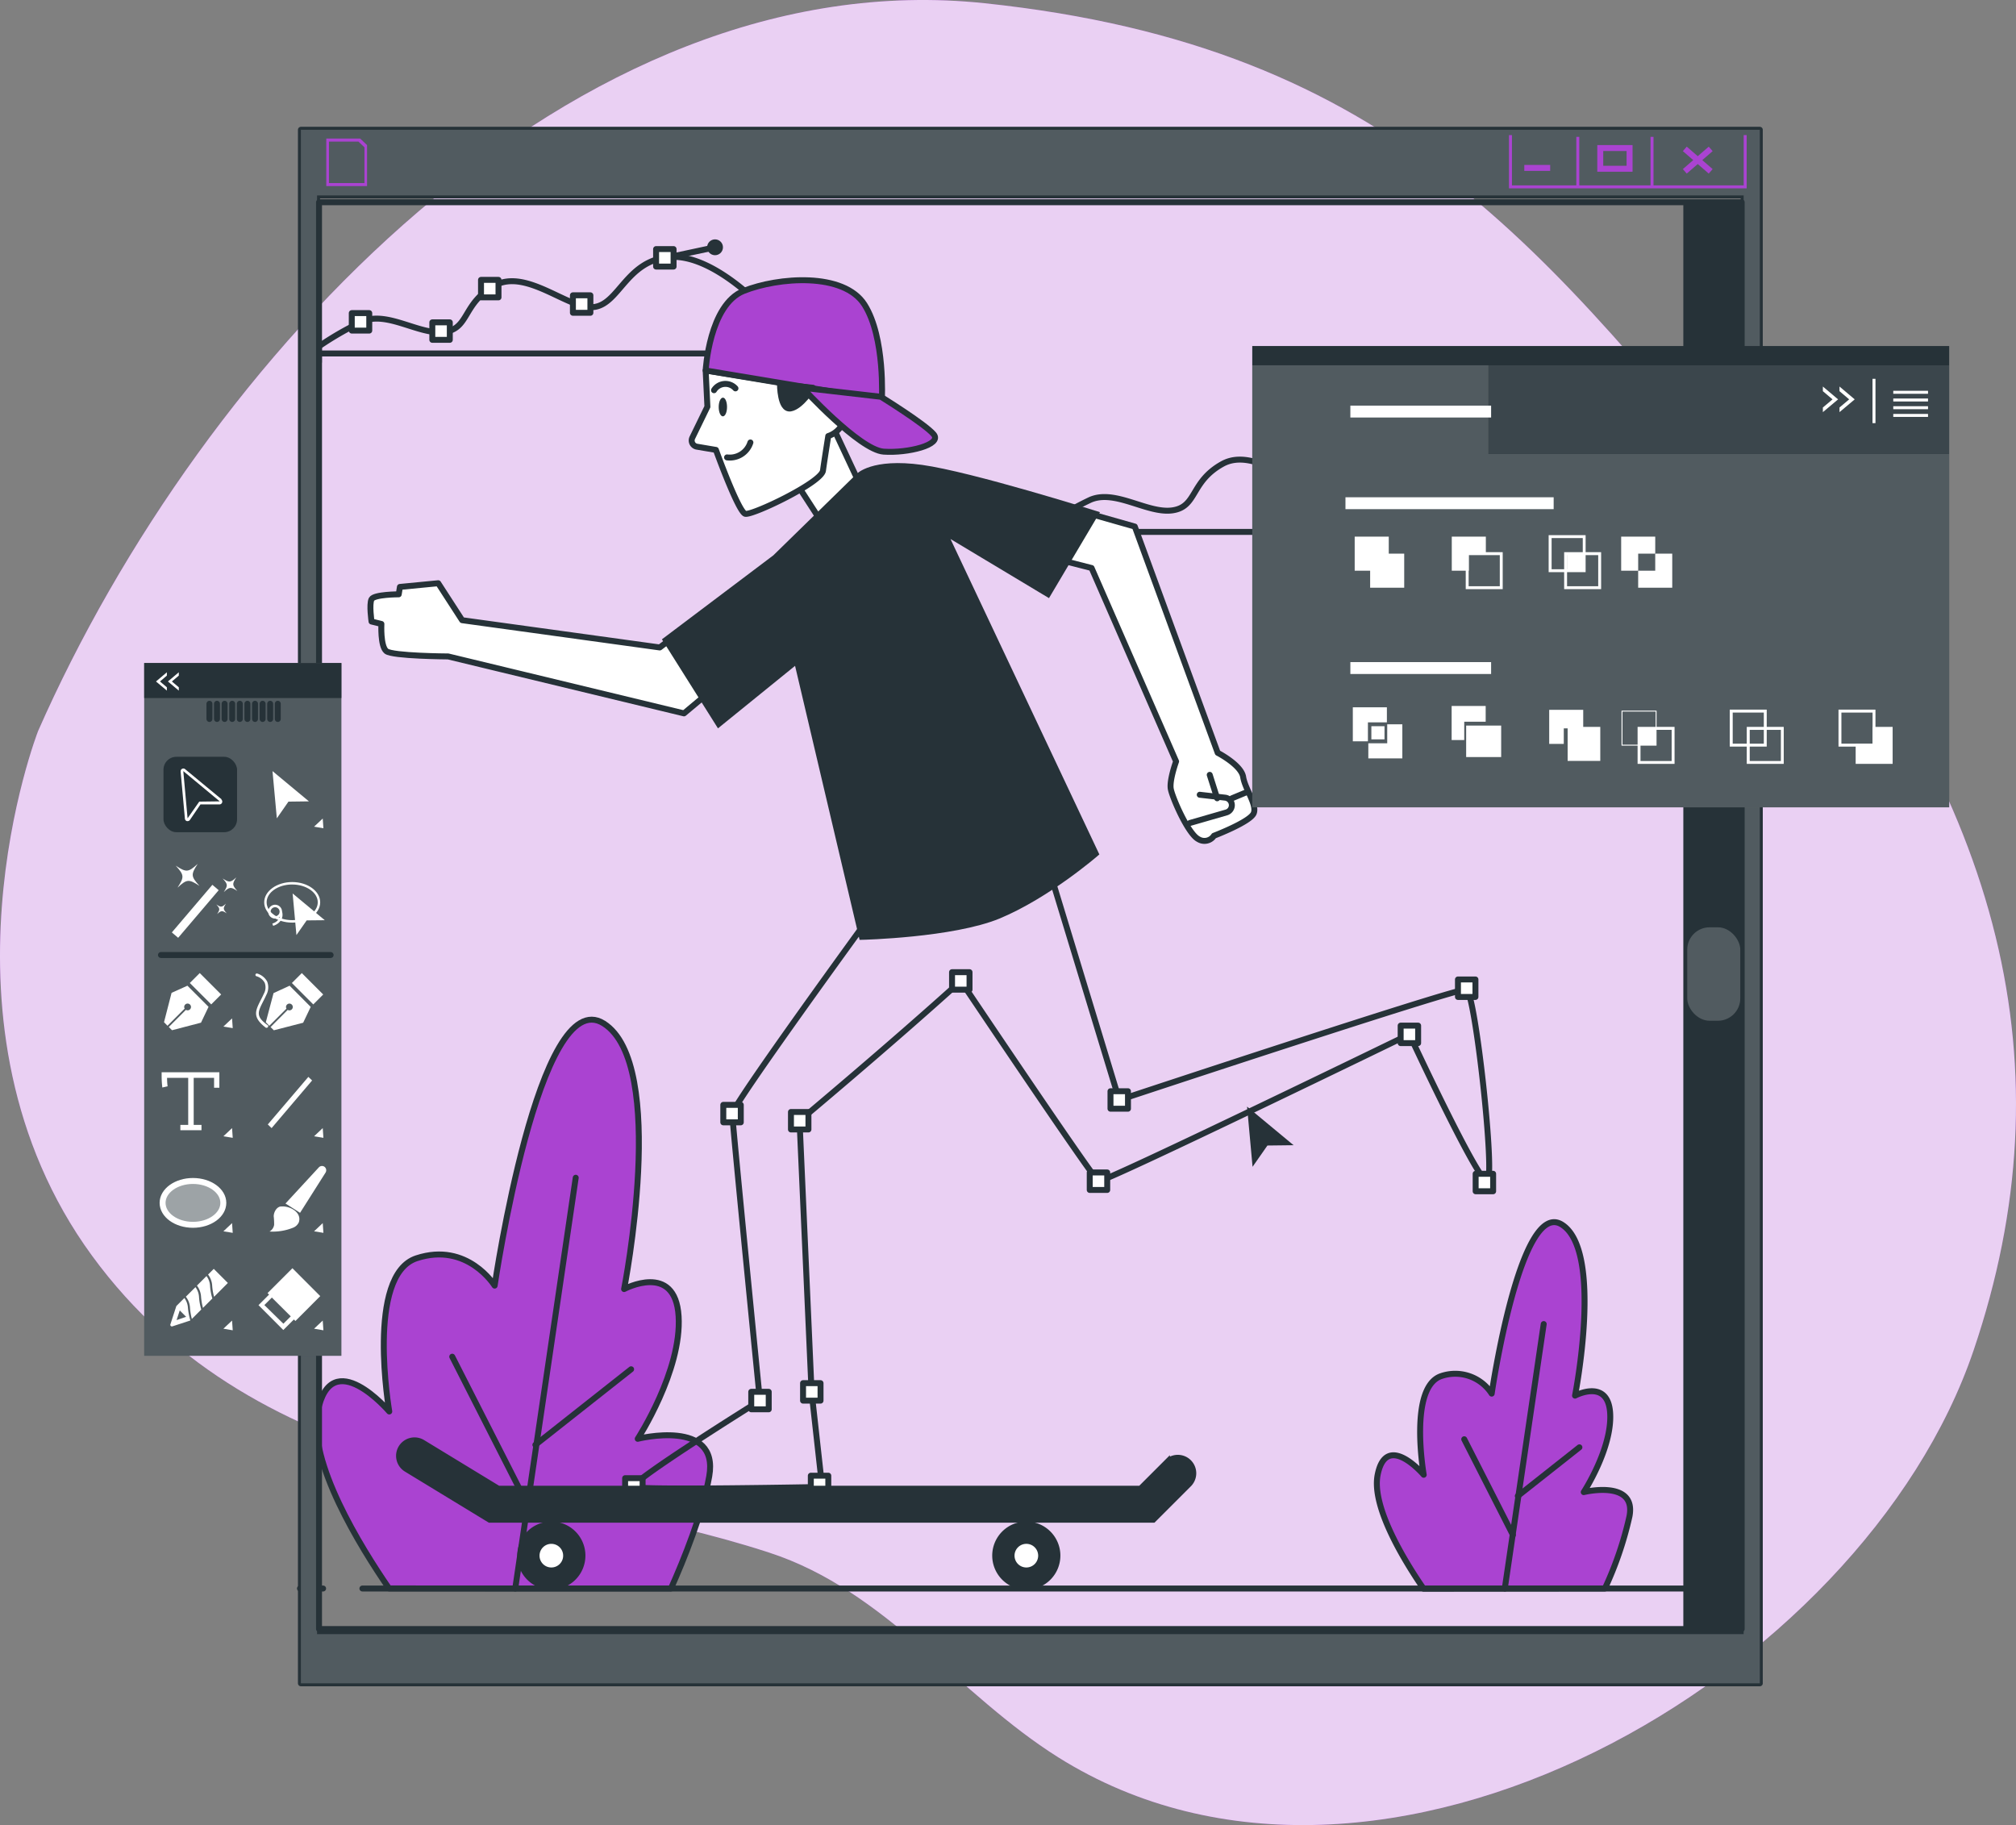 <svg xmlns="http://www.w3.org/2000/svg" width="339.134" height="307" viewBox="0 0 339.134 307">
  <rect x="0" y="0" width="339.134" height="307" fill="#808080" stroke="none"/>
  <g id="de1" transform="translate(-39.945 -72.431)">
    <g id="freepik--background-simple--inject-247" transform="translate(39.945 72.431)">
      <path id="Path_17982" data-name="Path 17982" d="M46.349,195.41s-19.283,49.415,9.07,88.234S132,321.393,169.37,333.606c19.593,6.392,31.708,23.83,48.623,34.443,54.1,33.921,135.356-13.609,153.961-68.5,16.107-47.513,4.9-91.981-33.561-138.458S274.715,80.267,205.6,72.977,73.951,132.712,46.349,195.41Z" transform="translate(-39.945 -72.431)" fill="#aa43d1"/>
      <path id="Path_17983" data-name="Path 17983" d="M46.349,195.41s-19.283,49.415,9.07,88.234S132,321.393,169.37,333.606c19.593,6.392,31.708,23.83,48.623,34.443,54.1,33.921,135.356-13.609,153.961-68.5,16.107-47.513,4.9-91.981-33.561-138.458S274.715,80.267,205.6,72.977,73.951,132.712,46.349,195.41Z" transform="translate(-39.945 -72.431)" fill="#fff" opacity="0.75"/>
    </g>
    <g id="freepik--Plants--inject-247" transform="translate(93.191 243.951)">
      <path id="Path_17984" data-name="Path 17984" d="M354.185,395.953a59.134,59.134,0,0,0,4.14-12.154c1.19-6.228-7.694-4.06-7.694-4.06s4.8-7.374,4.442-13.282-5.908-2.95-5.908-2.95,4.8-24.344-2.212-28.768-11.808,28.431-11.808,28.431a7.3,7.3,0,0,0-8.485-2.95c-5.535,1.848-2.95,16.6-2.95,16.6s-6.273-7.374-7.747,0c-1.084,5.437,4.638,14.677,7.721,19.164Z" transform="translate(-137.457 -300.269)" fill="#aa43d1" stroke="#263238" stroke-linecap="round" stroke-linejoin="round" stroke-width="1"/>
      <line id="Line_555" data-name="Line 555" y1="44.485" x2="6.548" transform="translate(199.891 51.199)" fill="none" stroke="#263238" stroke-linecap="round" stroke-linejoin="round" stroke-width="1"/>
      <line id="Line_556" data-name="Line 556" x1="8.192" y1="16.099" transform="translate(193.068 70.576)" fill="none" stroke="#263238" stroke-linecap="round" stroke-linejoin="round" stroke-width="1"/>
      <line id="Line_557" data-name="Line 557" y1="8.192" x2="10.368" transform="translate(202.077 71.935)" fill="none" stroke="#263238" stroke-linecap="round" stroke-linejoin="round" stroke-width="1"/>
      <path id="Path_17985" data-name="Path 17985" d="M174.685,391.677c2.177-4.869,5.331-12.687,6.441-18.88,1.724-9.773-12.03-6.3-12.03-6.3s7.445-11.461,6.877-20.63-9.169-4.558-9.169-4.558,7.445-37.813-3.438-44.681-18.338,44.1-18.338,44.1-4.576-7.419-13.14-4.6S127.3,361.9,127.3,361.9s-9.773-11.461-12.03,0c-1.688,8.449,7.2,22.8,11.994,29.763Z" transform="translate(-115.063 -295.994)" fill="#aa43d1" stroke="#263238" stroke-linecap="round" stroke-linejoin="round" stroke-width="1"/>
      <line id="Line_558" data-name="Line 558" y1="69.095" x2="10.173" transform="translate(33.43 26.588)" fill="none" stroke="#263238" stroke-linecap="round" stroke-linejoin="round" stroke-width="1"/>
      <line id="Line_559" data-name="Line 559" x1="12.714" y1="25.001" transform="translate(22.83 56.689)" fill="none" stroke="#263238" stroke-linecap="round" stroke-linejoin="round" stroke-width="1"/>
      <line id="Line_560" data-name="Line 560" y1="12.714" x2="16.108" transform="translate(36.815 58.804)" fill="none" stroke="#263238" stroke-linecap="round" stroke-linejoin="round" stroke-width="1"/>
    </g>
    <g id="freepik--Floor--inject-247" transform="translate(90.406 339.635)">
      <line id="Line_561" data-name="Line 561" x2="227.609" transform="translate(10.502)" fill="none" stroke="#263238" stroke-linecap="round" stroke-linejoin="round" stroke-width="1"/>
      <line id="Line_562" data-name="Line 562" x2="3.891" fill="none" stroke="#263238" stroke-linecap="round" stroke-linejoin="round" stroke-width="1"/>
    </g>
    <g id="freepik--Clouds--inject-247" transform="translate(90.654 112.695)">
      <path id="Path_17986" data-name="Path 17986" d="M320.641,163.271s-8.4-9-15.6-8.4-8.4,7.81-12.607,8.4-11.4-6.6-16.8-3.6-4.2,7.205-8.4,7.8-9.6-3.6-13.807-1.777a53.492,53.492,0,0,0-9,5.4h91.822S333.843,160.313,320.641,163.271Z" transform="translate(-120.72 -121.887)" fill="none" stroke="#263238" stroke-linecap="round" stroke-linejoin="round" stroke-width="1"/>
      <path id="Path_17987" data-name="Path 17987" d="M182.831,129.492s-8.4-9-15.6-8.4-8.4,7.8-12.607,8.4-11.4-6.6-16.8-3.6-4.2,7.205-8.4,7.8-9.6-3.6-13.807-1.777a52.856,52.856,0,0,0-9,5.4h91.858S196.033,126.5,182.831,129.492Z" transform="translate(-105.348 -118.12)" fill="none" stroke="#263238" stroke-linecap="round" stroke-linejoin="round" stroke-width="1"/>
      <line id="Line_563" data-name="Line 563" y1="1.644" x2="7.694" transform="translate(61.881 1.333)" fill="none" stroke="#263238" stroke-linecap="round" stroke-linejoin="round" stroke-width="1"/>
      <circle id="Ellipse_548" data-name="Ellipse 548" cx="1.333" cy="1.333" r="1.333" transform="translate(68.243)" fill="#263238"/>
      <rect id="Rectangle_3844" data-name="Rectangle 3844" width="2.941" height="2.941" transform="translate(8.467 12.403)" fill="#fff" stroke="#263238" stroke-linecap="round" stroke-linejoin="round" stroke-width="1"/>
      <rect id="Rectangle_3845" data-name="Rectangle 3845" width="2.941" height="2.941" transform="translate(22.016 13.958)" fill="#fff" stroke="#263238" stroke-linecap="round" stroke-linejoin="round" stroke-width="1"/>
      <rect id="Rectangle_3846" data-name="Rectangle 3846" width="2.941" height="2.941" transform="translate(30.208 6.814)" fill="#fff" stroke="#263238" stroke-linecap="round" stroke-linejoin="round" stroke-width="1"/>
      <rect id="Rectangle_3847" data-name="Rectangle 3847" width="2.941" height="2.941" transform="translate(45.667 9.409)" fill="#fff" stroke="#263238" stroke-linecap="round" stroke-linejoin="round" stroke-width="1"/>
      <rect id="Rectangle_3848" data-name="Rectangle 3848" width="2.941" height="2.941" transform="translate(59.66 1.635)" fill="#fff" stroke="#263238" stroke-linecap="round" stroke-linejoin="round" stroke-width="1"/>
      <rect id="Rectangle_3849" data-name="Rectangle 3849" width="2.941" height="2.941" transform="translate(76.008 9.906)" fill="#fff" stroke="#263238" stroke-linecap="round" stroke-linejoin="round" stroke-width="1"/>
      <rect id="Rectangle_3850" data-name="Rectangle 3850" width="2.941" height="2.941" transform="translate(91.618 17.707)" fill="#fff" stroke="#263238" stroke-linecap="round" stroke-linejoin="round" stroke-width="1"/>
      <rect id="Rectangle_3851" data-name="Rectangle 3851" width="2.941" height="2.941" transform="translate(0 17.707)" fill="#fff" stroke="#263238" stroke-linecap="round" stroke-linejoin="round" stroke-width="1"/>
    </g>
    <g id="freepik--Character--inject-247" transform="translate(102.254 119.564)">
      <path id="Path_17988" data-name="Path 17988" d="M297.867,318.945l-7.827-6.495.924,10.128,2.5-3.58Z" transform="translate(-142.566 -173.442)" fill="#263238"/>
      <path id="Path_17989" data-name="Path 17989" d="M202.39,188.844l6.4,9.88,6.388-6.388-4.353-9.3,1.741-6.681-9.009-3.483Z" transform="translate(-132.789 -157.873)" fill="#fff" stroke="#263238" stroke-linecap="round" stroke-linejoin="round" stroke-width="1"/>
      <path id="Path_17990" data-name="Path 17990" d="M187.235,173.08l.293,6.095-2.541,5.224a1.057,1.057,0,0,0,.773,1.5l3.2.542s3.776,10.457,4.94,10.75,12.785-5.233,13.069-7.268.888-5.811.888-5.811a4.265,4.265,0,0,0,2.905-4.069c0-3.19-5.517-4.06-5.517-4.06Z" transform="translate(-130.836 -157.896)" fill="#fff" stroke="#263238" stroke-linecap="round" stroke-linejoin="round" stroke-width="1"/>
      <path id="Path_17991" data-name="Path 17991" d="M191.4,179.8c0,.888-.311,1.573-.7,1.573s-.7-.684-.7-1.573.32-1.573.711-1.573S191.4,178.914,191.4,179.8Z" transform="translate(-131.407 -158.471)" fill="#263238"/>
      <path id="Path_17992" data-name="Path 17992" d="M189.11,176.686a2.266,2.266,0,0,1,3.607-.311" transform="translate(-131.308 -158.18)" fill="none" stroke="#263238" stroke-linecap="round" stroke-linejoin="round" stroke-width="1"/>
      <path id="Path_17993" data-name="Path 17993" d="M191.58,189.224a3.634,3.634,0,0,0,3.927-2.514" transform="translate(-131.583 -159.417)" fill="none" stroke="#263238" stroke-linecap="round" stroke-linejoin="round" stroke-width="1"/>
      <path id="Path_17994" data-name="Path 17994" d="M187.53,171.174l29.639,4.94s.586-10.466-2.905-15.992-14.526-4.647-20.337-2.328S187.53,171.174,187.53,171.174Z" transform="translate(-131.132 -155.99)" fill="#aa43d1" stroke="#263238" stroke-linecap="round" stroke-linejoin="round" stroke-width="1"/>
      <path id="Path_17995" data-name="Path 17995" d="M201.6,175.69s0,4.362,1.777,4.069,3.776-3.483,3.776-3.483Z" transform="translate(-132.701 -158.187)" fill="#263238" stroke="#263238" stroke-linecap="round" stroke-linejoin="round" stroke-width="1"/>
      <path id="Path_17996" data-name="Path 17996" d="M205.86,176.35s9.586,10.466,13.656,10.75,9.88-1.164,8.423-2.905-8.885-6.326-8.885-6.326Z" transform="translate(-133.176 -158.261)" fill="#aa43d1" stroke="#263238" stroke-linecap="round" stroke-linejoin="round" stroke-width="1"/>
      <path id="Path_17997" data-name="Path 17997" d="M228.93,285.557c9.551,14.215,22.611,33.5,23.162,33.681.888.293,52.3-24.7,52.3-24.7s11.621,24.992,13.078,24.7-2.035-31.984-3.492-32.251-58.4,18.6-58.4,18.6l-11.044-36.32-.071-.187a28.1,28.1,0,0,0,1.519-8.236l-33.122,7.845.293,6.681s-22.665,31.1-22.665,32.544,4.647,48.234,4.647,48.234-22.371,13.94-21.207,14.526,31.674,0,31.674,0l-1.777-15.992L201.8,309.066s15.015-12.545,27.133-23.509" transform="translate(-129.61 -167.685)" fill="none" stroke="#263238" stroke-linecap="round" stroke-linejoin="round" stroke-width="1"/>
      <rect id="Rectangle_3852" data-name="Rectangle 3852" width="2.941" height="2.941" transform="translate(59.366 138.715)" fill="#fff" stroke="#263238" stroke-linecap="round" stroke-linejoin="round" stroke-width="1"/>
      <rect id="Rectangle_3853" data-name="Rectangle 3853" width="2.941" height="2.941" transform="translate(70.747 139.914)" fill="#fff" stroke="#263238" stroke-linecap="round" stroke-linejoin="round" stroke-width="1"/>
      <rect id="Rectangle_3854" data-name="Rectangle 3854" width="2.941" height="2.941" transform="translate(64.066 186.985)" fill="#fff" stroke="#263238" stroke-linecap="round" stroke-linejoin="round" stroke-width="1"/>
      <rect id="Rectangle_3855" data-name="Rectangle 3855" width="2.941" height="2.941" transform="translate(42.849 201.511)" fill="#fff" stroke="#263238" stroke-linecap="round" stroke-linejoin="round" stroke-width="1"/>
      <rect id="Rectangle_3856" data-name="Rectangle 3856" width="2.941" height="2.941" transform="translate(72.782 185.528)" fill="#fff" stroke="#263238" stroke-linecap="round" stroke-linejoin="round" stroke-width="1"/>
      <rect id="Rectangle_3857" data-name="Rectangle 3857" width="2.941" height="2.941" transform="translate(121.007 150.087)" fill="#fff" stroke="#263238" stroke-linecap="round" stroke-linejoin="round" stroke-width="1"/>
      <rect id="Rectangle_3858" data-name="Rectangle 3858" width="2.941" height="2.941" transform="translate(97.845 116.397)" fill="#fff" stroke="#263238" stroke-linecap="round" stroke-linejoin="round" stroke-width="1"/>
      <rect id="Rectangle_3859" data-name="Rectangle 3859" width="2.941" height="2.941" transform="translate(124.499 136.423)" fill="#fff" stroke="#263238" stroke-linecap="round" stroke-linejoin="round" stroke-width="1"/>
      <rect id="Rectangle_3860" data-name="Rectangle 3860" width="2.941" height="2.941" transform="translate(173.311 125.388)" fill="#fff" stroke="#263238" stroke-linecap="round" stroke-linejoin="round" stroke-width="1"/>
      <rect id="Rectangle_3861" data-name="Rectangle 3861" width="2.941" height="2.941" transform="translate(185.927 150.309)" fill="#fff" stroke="#263238" stroke-linecap="round" stroke-linejoin="round" stroke-width="1"/>
      <rect id="Rectangle_3862" data-name="Rectangle 3862" width="2.941" height="2.941" transform="translate(182.95 117.623)" fill="#fff" stroke="#263238" stroke-linecap="round" stroke-linejoin="round" stroke-width="1"/>
      <rect id="Rectangle_3863" data-name="Rectangle 3863" width="2.941" height="2.941" transform="translate(74.088 201.094)" fill="#fff" stroke="#263238" stroke-linecap="round" stroke-linejoin="round" stroke-width="1"/>
      <path id="Path_17998" data-name="Path 17998" d="M280.848,240.28,266.9,202.218l-11.55-3.278-3.429,8.28,7.712,1.972,14.215,32.535s-1.164,3.2-.888,4.656,2.905,7.552,4.647,8.423a1.91,1.91,0,0,0,2.612-.577s6.1-2.328,6.69-3.785-1.457-4.06-1.777-6.095S280.848,240.28,280.848,240.28Z" transform="translate(-138.314 -160.781)" fill="#fff" stroke="#263238" stroke-linecap="round" stroke-linejoin="round" stroke-width="1"/>
      <path id="Path_17999" data-name="Path 17999" d="M256.342,388.979H144.707l-13.993-8.52a2.6,2.6,0,1,1,2.71-4.442l12.74,7.756H254.192l4.442-4.442a2.6,2.6,0,0,1,3.678,3.678Z" transform="translate(-124.647 -180.484)" fill="#263238" stroke="#263238" stroke-miterlimit="10" stroke-width="1"/>
      <path id="Path_18000" data-name="Path 18000" d="M162.886,396.812a5.233,5.233,0,1,0-5.233,5.224A5.233,5.233,0,0,0,162.886,396.812Z" transform="translate(-127.215 -182.267)" fill="#263238" stroke="#263238" stroke-linecap="round" stroke-linejoin="round" stroke-width="1"/>
      <circle id="Ellipse_549" data-name="Ellipse 549" cx="2.488" cy="2.488" r="2.488" transform="translate(27.95 212.057)" fill="#fff" stroke="#263238" stroke-linecap="round" stroke-linejoin="round" stroke-width="1"/>
      <path id="Path_18001" data-name="Path 18001" d="M252.816,396.812a5.233,5.233,0,1,0-5.224,5.224A5.233,5.233,0,0,0,252.816,396.812Z" transform="translate(-137.246 -182.267)" fill="#263238" stroke="#263238" stroke-linecap="round" stroke-linejoin="round" stroke-width="1"/>
      <path id="Path_18002" data-name="Path 18002" d="M250.425,397.158a2.488,2.488,0,1,0-2.488,2.488,2.488,2.488,0,0,0,2.488-2.488Z" transform="translate(-137.592 -182.613)" fill="#fff" stroke="#263238" stroke-linecap="round" stroke-linejoin="round" stroke-width="1"/>
      <path id="Path_18003" data-name="Path 18003" d="M178.868,219.5l-6.139,4.664-33.246-4.584-4.025-6.219-6.441.622-.2,1.244s-4.158,0-4.576.835,0,3.74,0,3.74l1.661.409s-.2,3.74.835,4.576,10.395.888,10.395.888l39.67,9.578,8.751-7.321Z" transform="translate(-124.051 -162.389)" fill="#fff" stroke="#263238" stroke-linecap="round" stroke-linejoin="round" stroke-width="1"/>
      <path id="Path_18004" data-name="Path 18004" d="M279.23,258.154l6.157-1.777a1.279,1.279,0,0,0,.888-1.217h0a1.279,1.279,0,0,0-1.119-1.262l-4.282-.489" transform="translate(-141.36 -166.856)" fill="#fff" stroke="#263238" stroke-linecap="round" stroke-linejoin="round" stroke-width="1"/>
      <line id="Line_564" data-name="Line 564" x1="1.253" y1="3.945" transform="translate(141.193 83.204)" fill="#fff" stroke="#263238" stroke-linecap="round" stroke-linejoin="round" stroke-width="1"/>
      <line id="Line_565" data-name="Line 565" y1="1.039" x2="2.497" transform="translate(144.933 86.109)" fill="#fff" stroke="#263238" stroke-linecap="round" stroke-linejoin="round" stroke-width="1"/>
      <path id="Path_18005" data-name="Path 18005" d="M244.271,212.707l8-13.487s-20.95-6.6-29.266-7.747-10.617,1.43-10.617,1.43L198.4,206.577,180,220.446l8.885,14.109,13.149-10.661,10.946,46.475s15.228-.355,22.993-3.554c8.263-3.447,16.33-10.439,16.33-10.439l-25.579-54.2Z" transform="translate(-130.292 -159.915)" fill="#263238" stroke="#263238" stroke-miterlimit="10" stroke-width="1"/>
    </g>
    <g id="freepik--Window--inject-247" transform="translate(90.565 94.26)">
      <path id="Path_18006" data-name="Path 18006" d="M96.92,97V358.323H342.337V97Zm242.7,253.048H99.636v-242H339.621Z" transform="translate(-96.92 -97)" fill="#263238" stroke="#263238" stroke-linecap="round" stroke-linejoin="round" stroke-width="1"/>
      <path id="Path_18007" data-name="Path 18007" d="M96.92,97V358.323H342.337V97Zm242.7,253.048H99.636v-242H339.621Z" transform="translate(-96.92 -97)" fill="#fff" opacity="0.2"/>
      <rect id="Rectangle_3864" data-name="Rectangle 3864" width="239.322" height="240.001" transform="translate(3.047 12.19)" fill="none" stroke="#263238" stroke-linecap="round" stroke-linejoin="round" stroke-width="1"/>
      <path id="Path_18008" data-name="Path 18008" d="M107.425,98.66h-5.7v8h6.859V99.762Zm.72,7.49h-5.97V99.175h4.958l1.013.96Z" transform="translate(-97.457 -97.185)" fill="#aa43d1"/>
      <line id="Line_566" data-name="Line 566" x1="4.353" y2="3.776" transform="translate(232.801 3.216)" fill="none" stroke="#aa43d1" stroke-miterlimit="10" stroke-width="1"/>
      <line id="Line_567" data-name="Line 567" x2="4.353" y2="3.776" transform="translate(232.801 3.216)" fill="none" stroke="#aa43d1" stroke-miterlimit="10" stroke-width="1"/>
      <path id="Path_18009" data-name="Path 18009" d="M399.123,98.01v8.707H359.64V98.01" transform="translate(-156.167 -97.113)" fill="none" stroke="#aa43d1" stroke-miterlimit="10" stroke-width="0.5"/>
      <line id="Line_568" data-name="Line 568" y1="8.414" transform="translate(227.284 1.191)" fill="none" stroke="#aa43d1" stroke-miterlimit="10" stroke-width="0.5"/>
      <line id="Line_569" data-name="Line 569" y1="8.414" transform="translate(214.801 1.191)" fill="none" stroke="#aa43d1" stroke-miterlimit="10" stroke-width="0.5"/>
      <rect id="Rectangle_3865" data-name="Rectangle 3865" width="4.931" height="3.483" transform="translate(218.577 3.074)" fill="none" stroke="#aa43d1" stroke-miterlimit="10" stroke-width="1"/>
      <line id="Line_570" data-name="Line 570" x1="4.353" transform="translate(205.801 6.415)" fill="none" stroke="#aa43d1" stroke-miterlimit="10" stroke-width="1"/>
      <rect id="Rectangle_3866" data-name="Rectangle 3866" width="9.817" height="240.072" transform="translate(232.552 12.119)" fill="#263238"/>
      <rect id="Rectangle_3867" data-name="Rectangle 3867" width="8.92" height="15.717" rx="3.76" transform="translate(233.21 134.153)" fill="#fff" opacity="0.2"/>
    </g>
    <g id="freepik--tool-bars--inject-247" transform="translate(64.204 130.635)">
      <rect id="Rectangle_3868" data-name="Rectangle 3868" width="33.166" height="116.53" transform="translate(0 53.325)" fill="#263238"/>
      <rect id="Rectangle_3869" data-name="Rectangle 3869" width="33.166" height="116.53" transform="translate(0 53.325)" fill="#fff" opacity="0.2"/>
      <rect id="Rectangle_3870" data-name="Rectangle 3870" width="12.376" height="12.687" rx="2.17" transform="translate(3.243 69.095)" fill="#263238"/>
      <rect id="Rectangle_3871" data-name="Rectangle 3871" width="33.166" height="5.89" transform="translate(0 53.325)" fill="#263238"/>
      <line id="Line_571" data-name="Line 571" y2="2.559" transform="translate(10.972 60.175)" fill="none" stroke="#263238" stroke-linecap="round" stroke-linejoin="round" stroke-width="1"/>
      <line id="Line_572" data-name="Line 572" y2="2.559" transform="translate(12.243 60.175)" fill="none" stroke="#263238" stroke-linecap="round" stroke-linejoin="round" stroke-width="1"/>
      <line id="Line_573" data-name="Line 573" y2="2.559" transform="translate(13.522 60.175)" fill="none" stroke="#263238" stroke-linecap="round" stroke-linejoin="round" stroke-width="1"/>
      <line id="Line_574" data-name="Line 574" y2="2.559" transform="translate(14.802 60.175)" fill="none" stroke="#263238" stroke-linecap="round" stroke-linejoin="round" stroke-width="1"/>
      <line id="Line_575" data-name="Line 575" y2="2.559" transform="translate(16.081 60.175)" fill="none" stroke="#263238" stroke-linecap="round" stroke-linejoin="round" stroke-width="1"/>
      <line id="Line_576" data-name="Line 576" y2="2.559" transform="translate(17.36 60.175)" fill="none" stroke="#263238" stroke-linecap="round" stroke-linejoin="round" stroke-width="1"/>
      <line id="Line_577" data-name="Line 577" y2="2.559" transform="translate(18.64 60.175)" fill="none" stroke="#263238" stroke-linecap="round" stroke-linejoin="round" stroke-width="1"/>
      <line id="Line_578" data-name="Line 578" y2="2.559" transform="translate(19.919 60.175)" fill="none" stroke="#263238" stroke-linecap="round" stroke-linejoin="round" stroke-width="1"/>
      <line id="Line_579" data-name="Line 579" y2="2.559" transform="translate(21.19 60.175)" fill="none" stroke="#263238" stroke-linecap="round" stroke-linejoin="round" stroke-width="1"/>
      <line id="Line_580" data-name="Line 580" y2="2.559" transform="translate(22.469 60.175)" fill="none" stroke="#263238" stroke-linecap="round" stroke-linejoin="round" stroke-width="1"/>
      <path id="Path_18010" data-name="Path 18010" d="M81.026,236.051,74.9,230.987a.462.462,0,0,0-.755.4l.72,7.943a.462.462,0,0,0,.346.4h.115a.471.471,0,0,0,.382-.2l1.777-2.612h3.216A.471.471,0,0,0,81,236.1Z" transform="translate(-68.019 -159.812)" fill="#fff"/>
      <path id="Path_18011" data-name="Path 18011" d="M80.78,236.461l-6.13-5.091.72,7.943,1.963-2.808Z" transform="translate(-68.075 -159.867)" fill="#263238"/>
      <path id="Path_18012" data-name="Path 18012" d="M97.67,236.461l-6.13-5.091.729,7.943,1.955-2.808Z" transform="translate(-69.959 -159.867)" fill="#fff"/>
      <path id="Path_18013" data-name="Path 18013" d="M100.983,241.985l-.115-1.635-1.457,1.368Z" transform="translate(-70.837 -160.868)" fill="#fff"/>
      <path id="Path_18014" data-name="Path 18014" d="M100.983,300.595l-.115-1.635-1.457,1.377Z" transform="translate(-70.837 -167.406)" fill="#fff"/>
      <path id="Path_18015" data-name="Path 18015" d="M100.983,318.585l-.115-1.635-1.457,1.377Z" transform="translate(-70.837 -169.413)" fill="#fff"/>
      <path id="Path_18016" data-name="Path 18016" d="M100.983,337.035l-.115-1.635-1.457,1.368Z" transform="translate(-70.837 -171.471)" fill="#fff"/>
      <path id="Path_18017" data-name="Path 18017" d="M83.813,279.825,83.7,278.19l-1.457,1.377Z" transform="translate(-68.922 -165.089)" fill="#fff"/>
      <path id="Path_18018" data-name="Path 18018" d="M83.813,300.595,83.7,298.96l-1.457,1.377Z" transform="translate(-68.922 -167.406)" fill="#fff"/>
      <path id="Path_18019" data-name="Path 18019" d="M83.813,318.585,83.7,316.95l-1.457,1.377Z" transform="translate(-68.922 -169.413)" fill="#fff"/>
      <path id="Path_18020" data-name="Path 18020" d="M83.813,337.035,83.7,335.4l-1.457,1.368Z" transform="translate(-68.922 -171.471)" fill="#fff"/>
      <rect id="Rectangle_3872" data-name="Rectangle 3872" width="1.395" height="10.519" transform="translate(11.467 90.63) rotate(40.41)" fill="#fff"/>
      <path id="Path_18021" data-name="Path 18021" d="M77.208,252.635c-1.439-1.59-1.466-1.9-.293-3.7-1.59,1.439-1.91,1.466-3.7.3,1.439,1.59,1.466,1.9.3,3.7C75.094,251.489,75.413,251.462,77.208,252.635Z" transform="translate(-67.915 -161.826)" fill="#fff"/>
      <path id="Path_18022" data-name="Path 18022" d="M84.58,253.783c-.888-.986-.888-1.182-.187-2.283-.977.888-1.173.888-2.283.178.888.986.888,1.182.187,2.283C83.274,253.073,83.469,253.064,84.58,253.783Z" transform="translate(-68.908 -162.112)" fill="#fff"/>
      <path id="Path_18023" data-name="Path 18023" d="M82.659,258.1c-.631-.7-.64-.844-.133-1.635-.693.631-.835.649-1.626.133.631.693.649.835.133,1.626C81.726,257.6,81.877,257.589,82.659,258.1Z" transform="translate(-68.773 -162.667)" fill="#fff"/>
      <path id="Path_18024" data-name="Path 18024" d="M90.65,297.265l.64.613,6.814-8.014-.631-.6Z" transform="translate(-69.86 -166.324)" fill="#fff"/>
      <path id="Path_18025" data-name="Path 18025" d="M100.761,259.036l-5.411-4.5.64,7,1.724-2.47Z" transform="translate(-70.384 -162.451)" fill="#fff"/>
      <path id="Path_18026" data-name="Path 18026" d="M94.679,259.2c-2.594,0-4.709-1.528-4.709-3.412s2.115-3.412,4.709-3.412,4.709,1.528,4.709,3.412S97.282,259.2,94.679,259.2Zm0-6.415c-2.372,0-4.3,1.342-4.3,3s1.928,3,4.3,3,4.3-1.35,4.3-3S97.051,252.789,94.679,252.789Z" transform="translate(-69.784 -162.21)" fill="#fff"/>
      <path id="Path_18027" data-name="Path 18027" d="M91.9,259a1.164,1.164,0,1,1,1.155-1.155A1.164,1.164,0,0,1,91.9,259Zm0-1.91a.755.755,0,1,0,.746.755.755.755,0,0,0-.746-.755Z" transform="translate(-69.869 -162.689)" fill="#fff"/>
      <path id="Path_18028" data-name="Path 18028" d="M91.643,260.358l-.133-.382a1.946,1.946,0,0,0,1.173-.888,1.377,1.377,0,0,0,.062-1l.391-.133a1.777,1.777,0,0,1-.08,1.306,2.31,2.31,0,0,1-1.413,1.1Z" transform="translate(-69.956 -162.832)" fill="#fff"/>
      <rect id="Rectangle_3873" data-name="Rectangle 3873" width="5.091" height="2.363" transform="translate(11.272 110.747) rotate(-135)" fill="#fff"/>
      <path id="Path_18029" data-name="Path 18029" d="M71,278.139l.586.6,2.887-2.887a.551.551,0,0,1,.089-.675.569.569,0,1,1,.116.888L71.8,278.948l.551.542,4.869-1.27,1.271-2.665L74.936,272l-2.665,1.2Z" transform="translate(-67.668 -164.399)" fill="#fff"/>
      <line id="Line_581" data-name="Line 581" x2="28.546" transform="translate(2.816 102.439)" fill="none" stroke="#263238" stroke-linecap="round" stroke-linejoin="round" stroke-width="1"/>
      <rect id="Rectangle_3874" data-name="Rectangle 3874" width="2.363" height="5.091" transform="translate(24.84 107.149) rotate(-45)" fill="#fff"/>
      <path id="Path_18030" data-name="Path 18030" d="M91.577,273.244l-1.3,4.9.586.6,2.887-2.887a.551.551,0,0,1,.089-.675.569.569,0,1,1,.115.888l-2.879,2.888.551.542,4.931-1.27,1.271-2.665L94.278,272Z" transform="translate(-69.819 -164.399)" fill="#fff"/>
      <path id="Path_18031" data-name="Path 18031" d="M89.6,274.408c.178-.346.364-.72.551-1.137a2.665,2.665,0,0,0,.133-2.23,2.825,2.825,0,0,0-1.67-1.342.235.235,0,1,0-.124.453,2.328,2.328,0,0,1,1.377,1.093,2.186,2.186,0,0,1-.133,1.83c-.187.418-.373.782-.551,1.12-.888,1.777-1.439,2.852.888,4.62a.249.249,0,0,0,.142,0,.222.222,0,0,0,.178-.089.24.24,0,0,0,0-.329C88.328,276.931,88.7,276.185,89.6,274.408Z" transform="translate(-69.6 -164.141)" fill="#fff"/>
      <path id="Path_18032" data-name="Path 18032" d="M70.55,288.389v.462a16.337,16.337,0,0,0,.116,2.1l.888-.2a10.233,10.233,0,0,1-.089-1.422h3.554v7.916H73.7v.888h3.554v-.888H75.943v-7.916h3.429v1.661h.888v-2.6Z" transform="translate(-67.618 -166.226)" fill="#fff"/>
      <ellipse id="Ellipse_550" data-name="Ellipse 550" cx="5.109" cy="3.687" rx="5.109" ry="3.687" transform="translate(3.092 140.448)" fill="#fff" opacity="0.44"/>
      <ellipse id="Ellipse_551" data-name="Ellipse 551" cx="5.109" cy="3.687" rx="5.109" ry="3.687" transform="translate(3.092 140.448)" fill="none" stroke="#fff" stroke-miterlimit="10" stroke-width="1"/>
      <path id="Path_18033" data-name="Path 18033" d="M94,312.447l5.615-6.086a.729.729,0,0,1,.888-.133h0a.737.737,0,0,1,.24,1.013l-4.291,6.77Z" transform="translate(-70.234 -168.206)" fill="#fff"/>
      <path id="Path_18034" data-name="Path 18034" d="M92.926,313.808c1.386-.169,3.554.951,2.976,2.665a1.777,1.777,0,0,1-.942.888,9.1,9.1,0,0,1-3.98.649,1.582,1.582,0,0,0,.773-1.119,11.157,11.157,0,0,0-.071-1.439c0-.684.48-1.608,1.244-1.661" transform="translate(-69.897 -169.06)" fill="#fff"/>
      <path id="Path_18035" data-name="Path 18035" d="M79.443,328.631a3.038,3.038,0,0,0-.6-1.661l-1.608,1.608a3.4,3.4,0,0,1,.693,1.892,10.121,10.121,0,0,0,.32,1.857l1.581-1.581A9.187,9.187,0,0,1,79.443,328.631Z" transform="translate(-68.364 -170.53)" fill="#fff"/>
      <path id="Path_18036" data-name="Path 18036" d="M77.352,330.731a3.047,3.047,0,0,0-.6-1.661l-1.617,1.608a3.3,3.3,0,0,1,.7,1.884,10.287,10.287,0,0,0,.311,1.857l1.581-1.581A9.693,9.693,0,0,1,77.352,330.731Z" transform="translate(-68.13 -170.764)" fill="#fff"/>
      <path id="Path_18037" data-name="Path 18037" d="M80.033,328.453a9.4,9.4,0,0,0,.32,1.857l2.319-2.328L80.3,325.61l-.96.96a3.367,3.367,0,0,1,.693,1.884Z" transform="translate(-68.599 -170.379)" fill="#fff"/>
      <path id="Path_18038" data-name="Path 18038" d="M75.159,332.791a3.039,3.039,0,0,0-.6-1.661l-1.35,1.35-1,3.074a.267.267,0,0,0,.347.338l3.012-.986A10.537,10.537,0,0,1,75.159,332.791Zm-1.91,2.052.533-1.626,1.075,1.075Z" transform="translate(-67.802 -170.994)" fill="#fff"/>
      <path id="Path_18039" data-name="Path 18039" d="M90.667,329.923,88.89,331.7l4.176,4.185,1.777-1.777.258.258,4.176-4.185-4.682-4.691-4.185,4.185Zm2.408,4.9-3.2-3.136,1.262-1.262,3.181,3.163Z" transform="translate(-69.664 -170.365)" fill="#fff"/>
      <path id="Path_18040" data-name="Path 18040" d="M73.57,212.66v.56l-1.164.986,1.164.977v.56l-1.83-1.537Z" transform="translate(-67.751 -157.78)" fill="#fff"/>
      <path id="Path_18041" data-name="Path 18041" d="M71.31,212.66v.56l-1.155.986,1.155.977v.56l-1.83-1.537Z" transform="translate(-67.499 -157.78)" fill="#fff"/>
      <rect id="Rectangle_3875" data-name="Rectangle 3875" width="117.241" height="77.598" transform="translate(186.397)" fill="#263238"/>
      <rect id="Rectangle_3876" data-name="Rectangle 3876" width="77.518" height="14.917" transform="translate(226.12 3.243)" fill="#fff" opacity="0.1"/>
      <path id="Path_18042" data-name="Path 18042" d="M350.473,169.466V154.54H310.75V228.9H427.991V169.466Z" transform="translate(-124.353 -151.297)" fill="#fff" opacity="0.2"/>
      <rect id="Rectangle_3877" data-name="Rectangle 3877" width="5.731" height="5.731" transform="translate(203.629 32.064)" fill="#fff"/>
      <rect id="Rectangle_3878" data-name="Rectangle 3878" width="5.731" height="5.731" transform="translate(206.228 34.925)" fill="#fff"/>
      <path id="Path_18043" data-name="Path 18043" d="M342.58,189.841h2.861V186.98H339.71v5.731h2.87Z" transform="translate(-119.749 -154.916)" fill="#fff"/>
      <path id="Path_18044" data-name="Path 18044" d="M348.879,196.139H342.66V189.92h6.219Zm-5.731-.489h5.242v-5.233h-5.242Z" transform="translate(-120.351 -155.243)" fill="#fff"/>
      <path id="Path_18045" data-name="Path 18045" d="M366.159,192.919H359.94V186.7h6.219Zm-5.722-.489h5.242v-5.242h-5.242Z" transform="translate(-123.683 -154.884)" fill="#fff"/>
      <path id="Path_18046" data-name="Path 18046" d="M369.389,196.139H363.17V189.92h6.219Zm-5.731-.489H368.9v-5.233h-5.242Z" transform="translate(-124.305 -155.243)" fill="#fff"/>
      <rect id="Rectangle_3879" data-name="Rectangle 3879" width="2.861" height="2.861" transform="translate(239.335 34.925)" fill="#fff"/>
      <path id="Path_18047" data-name="Path 18047" d="M386.56,225.81H380.67v-5.89h5.891Zm-5.731-.16H386.4V220.08H380.83Z" transform="translate(-132.152 -158.59)" fill="#fff"/>
      <path id="Path_18048" data-name="Path 18048" d="M389.929,229.219H383.71V223h6.219Zm-5.731-.48h5.242V223.5H384.2Z" transform="translate(-132.491 -158.933)" fill="#fff"/>
      <rect id="Rectangle_3880" data-name="Rectangle 3880" width="2.861" height="2.861" transform="translate(251.467 64.28)" fill="#fff"/>
      <path id="Path_18049" data-name="Path 18049" d="M407.379,225.949H401.16V219.73h6.219Zm-5.722-.489h5.233v-5.233h-5.233Z" transform="translate(-134.438 -158.569)" fill="#fff"/>
      <path id="Path_18050" data-name="Path 18050" d="M410.6,229.219H404.38V223H410.6Zm-5.722-.48h5.242V223.5h-5.242Z" transform="translate(-134.797 -158.933)" fill="#fff"/>
      <path id="Path_18051" data-name="Path 18051" d="M428.111,223.24V226.1H425.25v2.861h5.731V223.24Z" transform="translate(-137.125 -158.96)" fill="#fff"/>
      <path id="Path_18052" data-name="Path 18052" d="M431.219,229.219H425v-3.35h2.861V223h3.358Zm-5.731-.48h5.242V223.5h-2.372v2.861h-2.87Z" transform="translate(-137.097 -158.933)" fill="#fff"/>
      <path id="Path_18053" data-name="Path 18053" d="M427.969,225.949H421.75V219.73h6.219Zm-5.731-.489h5.242v-5.233h-5.242Z" transform="translate(-136.734 -158.569)" fill="#fff"/>
      <path id="Path_18054" data-name="Path 18054" d="M321.631,221.822h3.19V219.29H319.09v5.722h2.541Z" transform="translate(-115.776 -158.519)" fill="#fff"/>
      <rect id="Rectangle_3881" data-name="Rectangle 3881" width="2.212" height="2.212" transform="translate(206.433 63.951)" fill="#fff"/>
      <path id="Path_18055" data-name="Path 18055" d="M325.5,222.51v3.19H322.32v2.541h5.722V222.51Z" transform="translate(-116.398 -158.879)" fill="#fff"/>
      <path id="Path_18056" data-name="Path 18056" d="M386.331,189.841V186.98H380.6v5.731h2.861v-2.87Z" transform="translate(-132.144 -154.916)" fill="#fff"/>
      <path id="Path_18057" data-name="Path 18057" d="M386.69,190.2v2.87h-2.87v2.861h5.731V190.2Z" transform="translate(-132.504 -155.275)" fill="#fff"/>
      <path id="Path_18058" data-name="Path 18058" d="M341.8,221.688h3.607V219.04H339.68v5.731H341.8Z" transform="translate(-119.743 -158.492)" fill="#fff"/>
      <rect id="Rectangle_3882" data-name="Rectangle 3882" width="5.89" height="5.295" transform="translate(222.38 63.845)" fill="#fff"/>
      <path id="Path_18059" data-name="Path 18059" d="M365.992,222.64v-2.87H360.27V225.5h2.452v-2.612h.649v5.473h5.491V222.64Z" transform="translate(-123.92 -158.573)" fill="#fff"/>
      <line id="Line_582" data-name="Line 582" x2="23.677" transform="translate(202.901 54.169)" fill="none" stroke="#fff" stroke-miterlimit="10" stroke-width="2"/>
      <line id="Line_583" data-name="Line 583" x2="23.677" transform="translate(202.901 11.026)" fill="none" stroke="#fff" stroke-miterlimit="10" stroke-width="2"/>
      <line id="Line_584" data-name="Line 584" x2="35.023" transform="translate(202.077 26.441)" fill="none" stroke="#fff" stroke-miterlimit="10" stroke-width="2"/>
      <path id="Path_18060" data-name="Path 18060" d="M418.79,158.56v.782l1.626,1.377-1.626,1.368v.782l2.559-2.15Z" transform="translate(-136.404 -151.746)" fill="#fff"/>
      <path id="Path_18061" data-name="Path 18061" d="M421.94,158.56v.782l1.626,1.377-1.626,1.368v.782l2.559-2.15Z" transform="translate(-136.756 -151.746)" fill="#fff"/>
      <line id="Line_585" data-name="Line 585" y2="7.454" transform="translate(290.986 5.517)" fill="none" stroke="#fff" stroke-miterlimit="10" stroke-width="0.5"/>
      <line id="Line_586" data-name="Line 586" x2="5.846" transform="translate(294.229 7.783)" fill="none" stroke="#fff" stroke-miterlimit="10" stroke-width="0.5"/>
      <line id="Line_587" data-name="Line 587" x2="5.846" transform="translate(294.229 9.08)" fill="none" stroke="#fff" stroke-miterlimit="10" stroke-width="0.5"/>
      <line id="Line_588" data-name="Line 588" x2="5.846" transform="translate(294.229 10.377)" fill="none" stroke="#fff" stroke-miterlimit="10" stroke-width="0.5"/>
      <line id="Line_589" data-name="Line 589" x2="5.846" transform="translate(294.229 11.674)" fill="none" stroke="#fff" stroke-miterlimit="10" stroke-width="0.5"/>
    </g>
  </g>
</svg>
